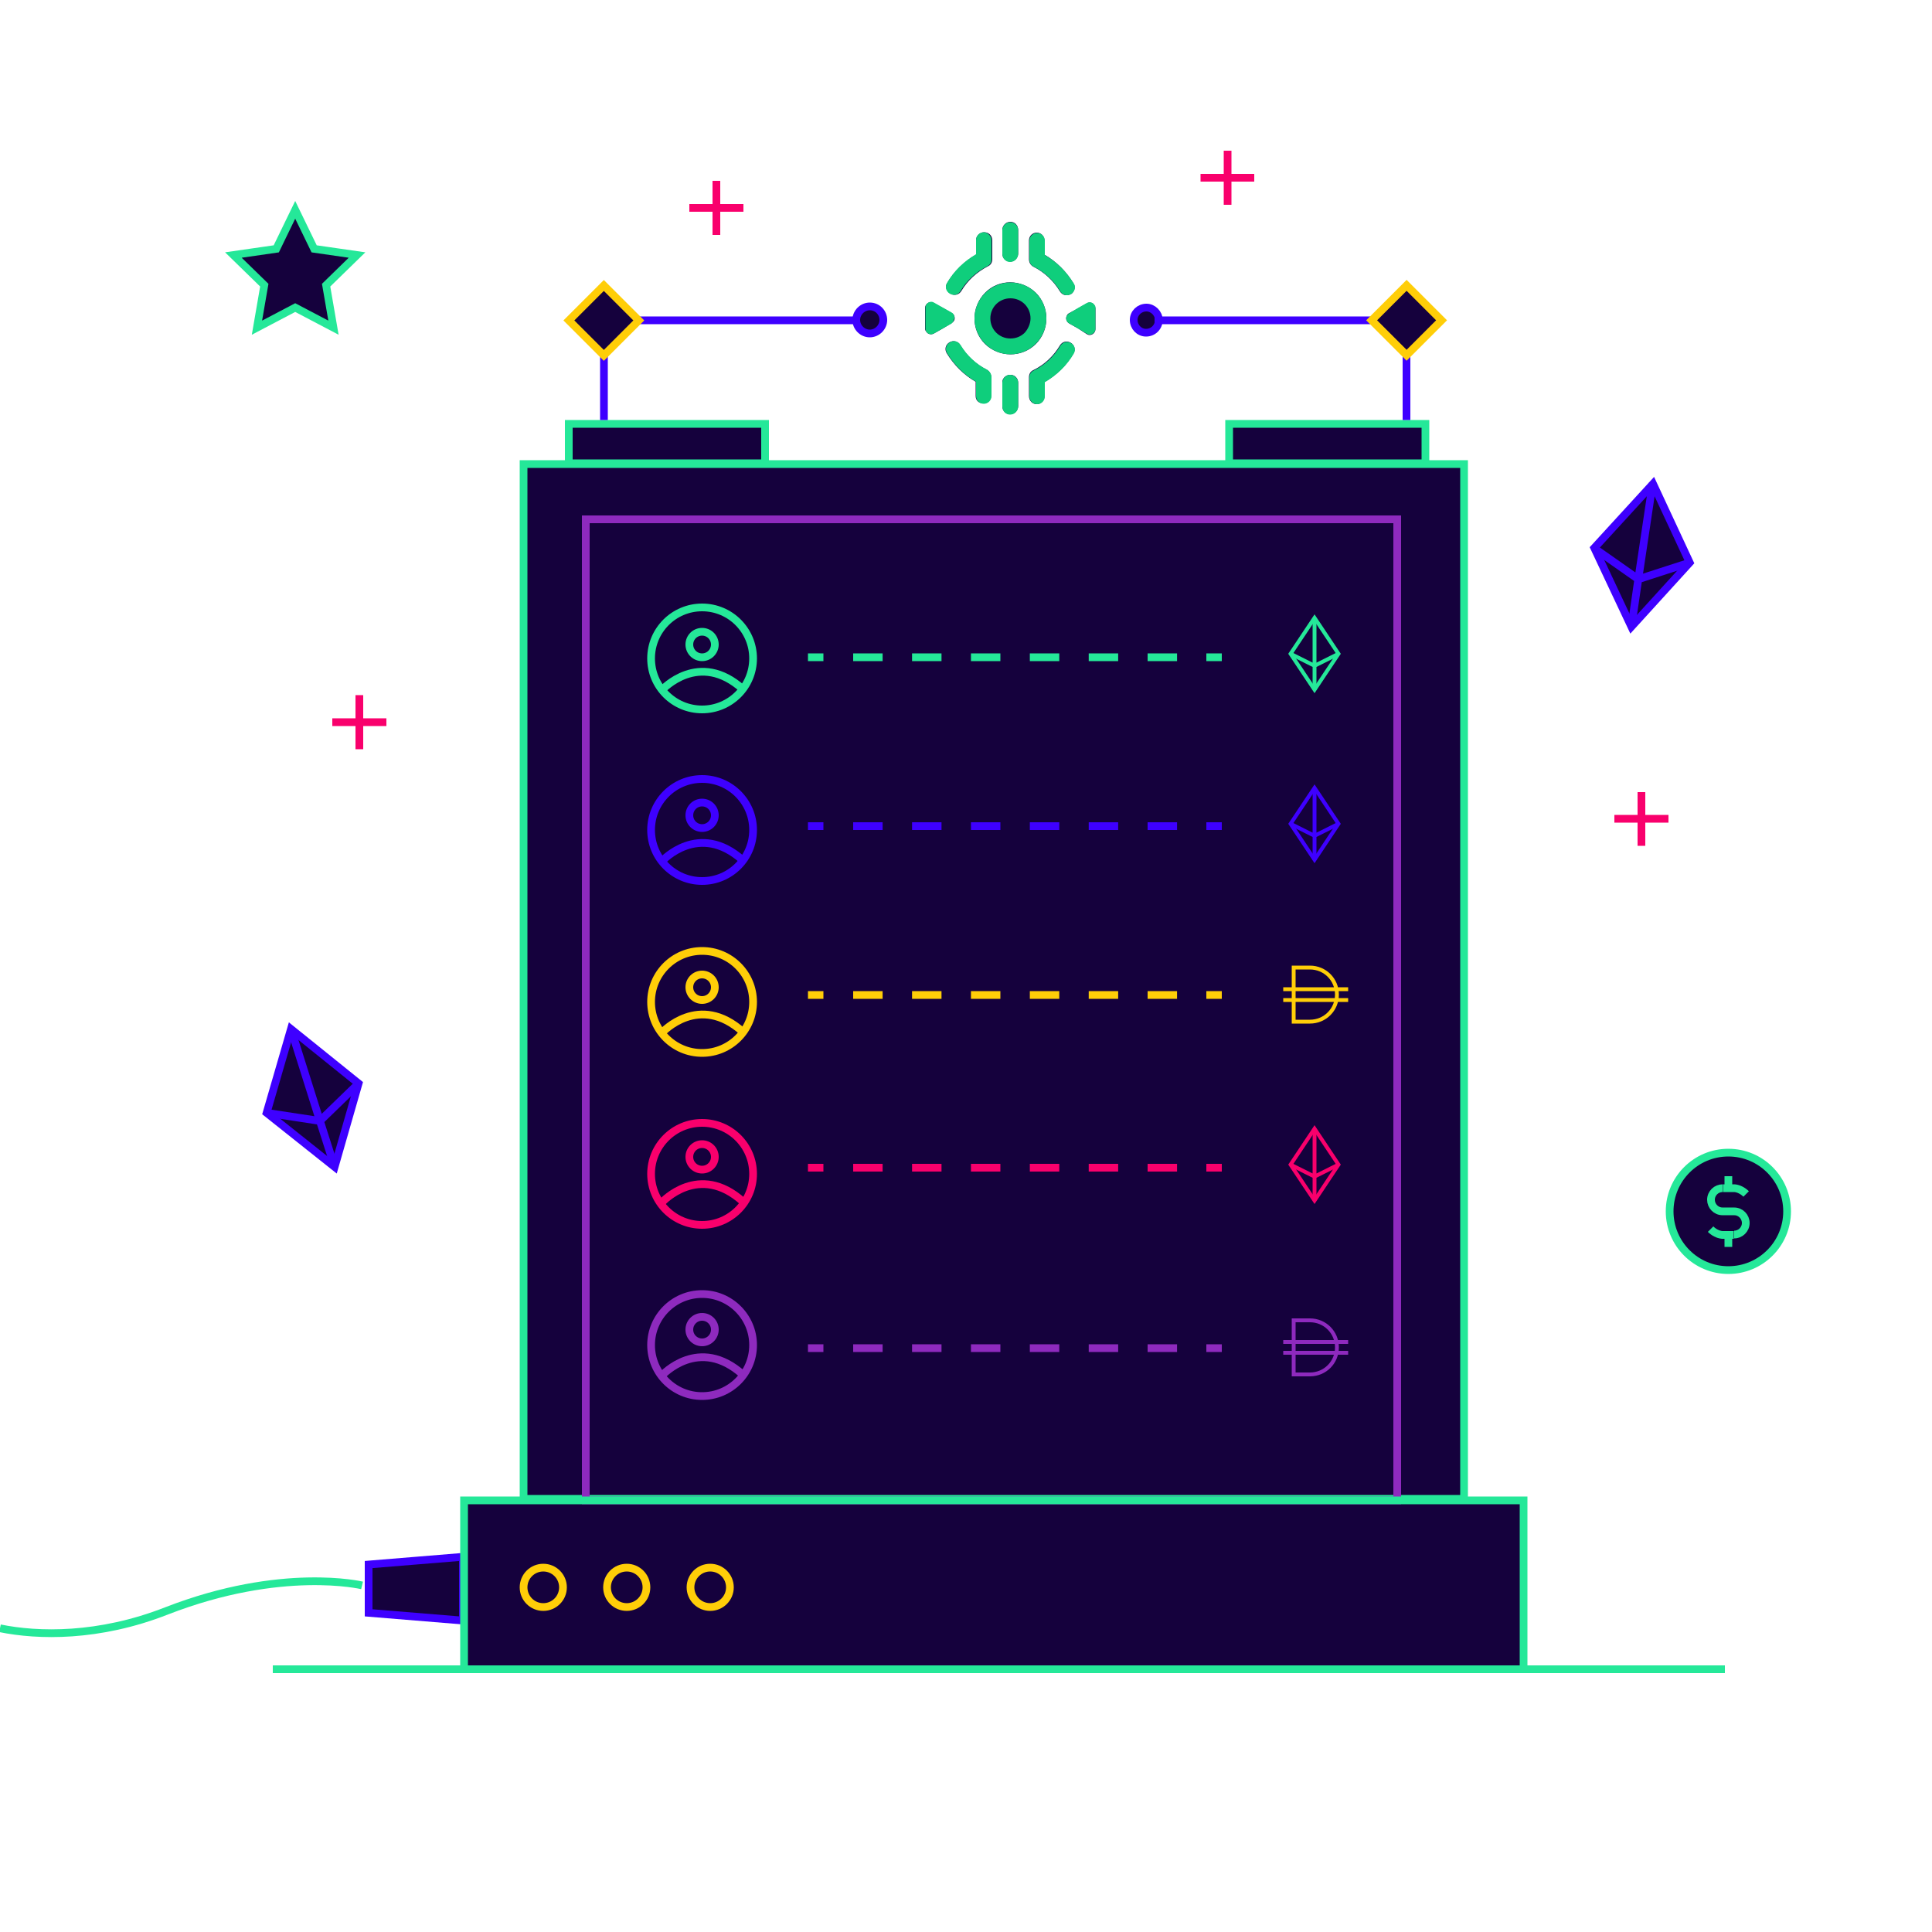 <svg xmlns="http://www.w3.org/2000/svg" xmlns:xlink="http://www.w3.org/1999/xlink" x="0" y="0" version="1.1" viewBox="0 0 500 500" xml:space="preserve" style="enable-background:new 0 0 500 500"><style type="text/css">.st0{fill:#15013d}.st1{stroke:#25e899}.st1,.st2,.st3,.st4{fill:none;stroke-width:2;stroke-miterlimit:10}.st2{stroke:#8e2abe}.st3{stroke:#ffce08}.st4{stroke:#3e00ff}.st5{fill:#0fce7c}.st10,.st11{fill:none;stroke-width:2;stroke-miterlimit:10}.st6{stroke:#f9006c}.st6,.st7,.st8,.st9{fill:none;stroke-width:2;stroke-miterlimit:10}.st10,.st11{stroke-dasharray:7.62,7.62}.st7{stroke:#25e899}.st7,.st8,.st9{stroke-dasharray:7.62,7.62}.st8{stroke:#3e00ff}.st9{stroke:#ffce08}.st10{stroke:#f9006c}.st11{stroke:#8e2abe}.st12{fill:none;stroke:#25e899}.st13,.st14{fill:none;stroke:#3e00ff}.st14{stroke:#ffce08}.st15,.st16{fill:none;stroke:#f9006c}.st16{stroke:#8e2abe}</style><g id="Ebene_1"><polygon points="119.8 419.4 95.4 417.4 95.4 404.9 119.8 402.9" class="st0"/><rect width="12.8" height="12.8" x="149.9" y="76.5" class="st0" transform="matrix(0.707 -0.707 0.707 0.707 -12.841 134.823)"/><rect width="50.8" height="10.2" x="147.2" y="109.7" class="st0"/><path d="M221.6,82.8c0-1.9,1.6-3.5,3.5-3.5c1.9,0,3.5,1.6,3.5,3.5c0,1.9-1.6,3.5-3.5,3.5c0,0,0,0,0,0 C223.2,86.3,221.6,84.8,221.6,82.8z" class="st0"/><path d="M239.4,85.1v-5.4c0-0.8,0.7-1.5,1.5-1.5c0.3,0,0.5,0.1,0.7,0.2l2.4,1.3l2.3,1.3c0.7,0.4,1,1.3,0.6,2 c-0.1,0.2-0.3,0.4-0.6,0.6L244,85l-2.3,1.3c-0.7,0.4-1.6,0.2-2-0.5C239.5,85.6,239.4,85.3,239.4,85.1z" class="st0"/><path d="M252.5,102.5v-3.7c-3.1-1.8-5.6-4.3-7.5-7.4c-0.6-1-0.3-2.2,0.7-2.8s2.2-0.3,2.8,0.7c1.7,2.8,4.1,5,6.9,6.4 c0.7,0.4,1.1,1.1,1.1,1.8v4.9c0,1.1-0.9,2-2,2S252.5,103.7,252.5,102.5z" class="st0"/><path d="M245.1,73.3c1.8-3.1,4.4-5.6,7.5-7.4v-3.7c0-1.1,0.9-2.1,2.1-2.1s2.1,0.9,2.1,2.1v4.9c0,0.8-0.4,1.5-1.1,1.8 c-2.9,1.5-5.3,3.7-6.9,6.4c-0.6,1-1.8,1.3-2.8,0.7S244.5,74.2,245.1,73.3L245.1,73.3z" class="st0"/><path d="M259.4,65.6v-6.1c0-1.1,0.9-2.1,2.1-2.1c1.1,0,2,0.9,2,2.1v6.1c0,1.1-0.9,2.1-2,2.1 C260.3,67.7,259.4,66.8,259.4,65.6z" class="st0"/><path d="M261.5,97c1.1,0,2,0.9,2,2v6.1c0,1.1-0.9,2.1-2.1,2.1c-1.1,0-2-0.9-2-2.1v-6c-0.1-1.1,0.8-2,1.9-2.1 C261.3,97,261.4,97,261.5,97z" class="st0"/><path d="M268.1,89c-3.6,3.6-9.5,3.6-13.2,0c-3.6-3.6-3.6-9.5,0-13.2s9.5-3.6,13.2,0c1.7,1.7,2.7,4.1,2.7,6.6 C270.8,84.9,269.8,87.3,268.1,89z" class="st0"/><path d="M266.3,102.5v-4.9c0-0.8,0.4-1.5,1.1-1.8c2.9-1.4,5.3-3.7,6.9-6.4c0.6-1,1.8-1.3,2.8-0.7 c1,0.6,1.3,1.8,0.7,2.8c-1.8,3.1-4.4,5.6-7.5,7.4v3.7c0,1.1-0.9,2-2,2C267.2,104.6,266.3,103.7,266.3,102.5z" class="st0"/><path d="M266.3,67.1v-4.9c0-1.1,0.9-2,2-2c1.1,0,2,0.9,2,2v3.7c3.1,1.8,5.6,4.3,7.5,7.4c0.6,0.9,0.3,2.2-0.6,2.8 c0,0-0.1,0-0.1,0c-1,0.6-2.2,0.3-2.8-0.7c-1.7-2.8-4.1-5-6.9-6.4C266.7,68.6,266.3,67.9,266.3,67.1z" class="st0"/><path d="M276.6,81.1l2.4-1.3l2.3-1.3c0.7-0.4,1.6-0.2,2,0.6c0.1,0.2,0.2,0.5,0.2,0.7v5.4c0,0.8-0.7,1.5-1.5,1.5 c-0.3,0-0.5-0.1-0.7-0.2L279,85l-2.3-1.3c-0.7-0.4-1-1.3-0.6-2C276.2,81.4,276.4,81.2,276.6,81.1z" class="st0"/><path d="M292.9,82.8c-0.1-1.9,1.3-3.6,3.2-3.8c1.9-0.1,3.6,1.3,3.8,3.2c0,0.2,0,0.4,0,0.5c0,0,0,0.1,0,0.1 c0,1.9-1.6,3.5-3.5,3.5C294.4,86.3,292.9,84.8,292.9,82.8z" class="st0"/><rect width="50.8" height="10.2" x="318.1" y="109.7" class="st0"/><rect width="12.8" height="12.8" x="357.7" y="76.5" class="st0" transform="matrix(0.707 -0.707 0.707 0.707 47.999 281.703)"/><polygon points="394.3 432 120.1 432 120.1 388.3 151.6 388.3 151.6 387.9 135.5 387.9 135.5 120.1 378.9 120.1 378.9 387.9 361.6 387.9 361.6 388.3 394.3 388.3" class="st0"/><rect width="243.4" height="267.8" x="135.5" y="120.1" class="st1"/><rect width="210" height="253.9" x="151.6" y="134.4" class="st2"/><circle cx="140.6" cy="410.8" r="5.1" class="st3"/><circle cx="162.2" cy="410.8" r="5.1" class="st3"/><circle cx="183.8" cy="410.8" r="5.1" class="st3"/><polyline points="446.4 432 394.3 432 120.1 432 70.6 432" class="st1"/><polygon points="119.8 402.9 119.8 419.4 95.4 417.4 95.4 404.9" class="st4"/><path d="M0,421.4c9.8,2,25.5,2.4,43.1-4.5c29.8-11.6,50.6-6.6,50.6-6.6" class="st1"/><rect width="50.8" height="10.2" x="147.2" y="109.7" class="st1"/><rect width="50.8" height="10.2" x="318.1" y="109.7" class="st1"/><line x1="156.3" x2="156.3" y1="91.3" y2="108.7" class="st4"/><line x1="364" x2="364" y1="91.3" y2="108.7" class="st4"/><path d="M261.5,73.1c-5.1,0-9.3,4.2-9.3,9.3s4.2,9.3,9.3,9.3c5.1,0,9.3-4.2,9.3-9.3C270.8,77.2,266.6,73.1,261.5,73.1z M265.2,86.1c-1,1-2.3,1.5-3.7,1.5c-2.9,0-5.2-2.3-5.2-5.2s2.3-5.2,5.2-5.2s5.2,2.3,5.2,5.2C266.7,83.7,266.1,85.1,265.2,86.1 L265.2,86.1z" class="st5"/><path d="M277.9,91.5c-1.8,3.1-4.4,5.6-7.5,7.4v3.7c0,1.1-0.9,2-2,2c-1.1,0-2-0.9-2-2v-4.9c0-0.8,0.4-1.5,1.1-1.8 c2.9-1.4,5.3-3.7,6.9-6.4c0.6-1,1.8-1.3,2.8-0.7C278.1,89.3,278.5,90.5,277.9,91.5z" class="st5"/><path d="M256.6,97.6v4.9c0,1.1-0.9,2-2,2s-2-0.9-2-2v-3.7c-3.1-1.8-5.6-4.3-7.5-7.4c-0.6-1-0.3-2.2,0.7-2.8 s2.2-0.3,2.8,0.7c1.7,2.8,4.1,5,6.9,6.4C256.2,96.2,256.6,96.9,256.6,97.6z" class="st5"/><path d="M277.2,76.1c-1,0.6-2.2,0.3-2.8-0.7c-1.7-2.8-4.1-5-6.9-6.4c-0.7-0.3-1.1-1.1-1.1-1.8v-4.9c0-1.1,0.9-2,2-2 c1.1,0,2,0.9,2,2v3.7c3.1,1.8,5.6,4.3,7.5,7.4C278.5,74.2,278.2,75.4,277.2,76.1C277.2,76,277.2,76.1,277.2,76.1z" class="st5"/><path d="M256.6,62.2v4.9c0,0.8-0.4,1.5-1.1,1.8c-2.9,1.5-5.3,3.7-6.9,6.4c-0.6,1-1.8,1.3-2.8,0.7s-1.3-1.8-0.7-2.8 c1.8-3.1,4.4-5.6,7.5-7.4v-3.7c0-1.1,0.9-2,2.1-2C255.7,60.2,256.6,61.1,256.6,62.2z" class="st5"/><path d="M283.5,79.7v5.4c0,0.8-0.7,1.5-1.5,1.5c-0.3,0-0.5-0.1-0.7-0.2L279,85l-2.3-1.3c-0.7-0.4-1-1.3-0.6-2 c0.1-0.2,0.3-0.4,0.6-0.6l2.3-1.4l2.3-1.3c0.7-0.4,1.6-0.1,2,0.6C283.5,79.2,283.5,79.4,283.5,79.7z" class="st5"/><path d="M246.3,83.7L244,85l-2.3,1.3c-0.7,0.4-1.6,0.2-2-0.5c-0.1-0.2-0.2-0.5-0.2-0.8v-5.4c0-0.8,0.7-1.5,1.5-1.5 c0.3,0,0.5,0.1,0.7,0.2l2.3,1.3l2.3,1.3c0.7,0.4,0.9,1.3,0.5,2C246.7,83.3,246.5,83.5,246.3,83.7z" class="st5"/><path d="M263.5,99.1v6.1c0,1.1-0.9,2.1-2.1,2.1c-1.1,0-2-0.9-2-2.1v-6.1c0-1.1,0.9-2.1,2-2.1 C262.6,97,263.5,98,263.5,99.1z" class="st5"/><path d="M263.5,59.6v6.1c0,1.1-0.9,2.1-2.1,2.1c-1.1,0-2-0.9-2-2.1v-6.1c0-1.1,0.9-2.1,2-2.1 C262.6,57.5,263.5,58.4,263.5,59.6z" class="st5"/><line x1="355" x2="298.8" y1="82.9" y2="82.9" class="st4"/><line x1="221.4" x2="165.2" y1="82.9" y2="82.9" class="st4"/><path d="M299.9,82.8C299.9,82.9,299.9,82.9,299.9,82.8c0,1.9-1.5,3.3-3.3,3.3s-3.2-1.5-3.2-3.3s1.5-3.2,3.3-3.2 C298.4,79.6,299.9,81.1,299.9,82.8z" class="st4"/><path d="M228.6,82.8c0,1.9-1.6,3.5-3.5,3.5c-1.9,0-3.5-1.6-3.5-3.5c0-1.9,1.6-3.5,3.5-3.5c0,0,0,0,0,0 C227.1,79.3,228.6,80.9,228.6,82.8C228.6,82.8,228.6,82.8,228.6,82.8z" class="st4"/><rect width="274.2" height="43.7" x="120.1" y="388.3" class="st1"/><rect width="12.8" height="12.8" x="149.9" y="76.5" class="st3" transform="matrix(0.707 -0.707 0.707 0.707 -12.841 134.823)"/><rect width="12.8" height="12.8" x="357.7" y="76.5" class="st3" transform="matrix(0.707 -0.707 0.707 0.707 47.999 281.703)"/><circle cx="181.7" cy="170.4" r="13.2" class="st1"/><circle cx="181.7" cy="214.8" r="13.2" class="st4"/><circle cx="181.7" cy="259.3" r="13.2" class="st3"/><circle cx="181.7" cy="303.8" r="13.2" class="st6"/><circle cx="181.7" cy="348.1" r="13.2" class="st2"/><line x1="209.1" x2="213.1" y1="170.1" y2="170.1" class="st1"/><line x1="220.8" x2="308.4" y1="170.1" y2="170.1" class="st7"/><line x1="312.2" x2="316.2" y1="170.1" y2="170.1" class="st1"/><line x1="209.1" x2="213.1" y1="213.8" y2="213.8" class="st4"/><line x1="220.8" x2="308.4" y1="213.8" y2="213.8" class="st8"/><line x1="312.2" x2="316.2" y1="213.8" y2="213.8" class="st4"/><line x1="209.1" x2="213.1" y1="257.5" y2="257.5" class="st3"/><line x1="220.8" x2="308.4" y1="257.5" y2="257.5" class="st9"/><line x1="312.2" x2="316.2" y1="257.5" y2="257.5" class="st3"/><line x1="209.1" x2="213.1" y1="302.2" y2="302.2" class="st6"/><line x1="220.8" x2="308.4" y1="302.2" y2="302.2" class="st10"/><line x1="312.2" x2="316.2" y1="302.2" y2="302.2" class="st6"/><line x1="209.1" x2="213.1" y1="348.9" y2="348.9" class="st2"/><line x1="220.8" x2="308.4" y1="348.9" y2="348.9" class="st11"/><line x1="312.2" x2="316.2" y1="348.9" y2="348.9" class="st2"/><circle cx="181.7" cy="344.1" r="3.3" class="st2"/><path d="M171.4,355.9c0,0,9.5-10.4,20.9-0.1" class="st2"/><circle cx="181.7" cy="299.4" r="3.3" class="st6"/><path d="M171.4,311.1c0,0,9.5-10.4,20.9-0.1" class="st6"/><circle cx="181.7" cy="255.5" r="3.3" class="st3"/><path d="M171.4,267.2c0,0,9.5-10.4,20.9-0.1" class="st3"/><circle cx="181.7" cy="211" r="3.3" class="st4"/><path d="M171.4,222.8c0,0,9.5-10.4,20.9-0.1" class="st4"/><circle cx="181.7" cy="166.8" r="3.3" class="st1"/><path d="M171.4,178.5c0,0,9.5-10.4,20.9-0.1" class="st1"/></g><g id="Ebene_3"><g><path d="M340.2,178.5l-6.2-9.3l6.2-9.3l6.2,9.3L340.2,178.5z" class="st12"/><path d="M334,169.2l6.2,3.1l6.2-3.1 M340.2,159.9v18.6" class="st12"/></g><path d="M340.2,222.5l-6.2-9.3l6.2-9.3l6.2,9.3L340.2,222.5z" class="st13"/><path d="M334,213.2l6.2,3.1l6.2-3.1 M340.2,204v18.6" class="st13"/><path d="M332.1,256h16.8 M332.1,258.8h16.8 M334.8,264.4h4.2c3.9,0,7-3.1,7-7s-3.1-7-7-7h-4.2V264.4z" class="st14"/><path d="M340.2,310.7l-6.2-9.3l6.2-9.3l6.2,9.3L340.2,310.7z" class="st15"/><path d="M334,301.4l6.2,3.1l6.2-3.1 M340.2,292.1v18.6" class="st15"/><path d="M332.1,347.3h16.8 M332.1,350.1h16.8 M334.8,355.7h4.2c3.9,0,7-3.1,7-7s-3.1-7-7-7h-4.2V355.7z" class="st16"/></g><g id="particles"><g><polygon points="75.3 266.3 92.8 280.4 86.6 302 69 288" class="st0"/><polygon points="92.8 280.4 86.6 302 69 288 75.3 266.3" class="st4"/><path d="M86.6,302l-3.8-11.9l-7.5-23.8 M92.8,280.4l-10,9.7L69,288" class="st4"/></g><g><line x1="93" x2="93" y1="179.9" y2="193.9" class="st6"/><line x1="100" x2="86" y1="186.9" y2="186.9" class="st6"/></g><g><polygon points="92.4 66 84.4 73.8 86.3 84.8 76.4 79.6 66.5 84.8 68.4 73.8 60.4 66 71.5 64.4 76.4 54.3 81.3 64.4" class="st0"/><polygon points="84.4 73.8 86.3 84.8 76.4 79.6 66.5 84.8 68.4 73.8 60.4 66 71.5 64.4 76.4 54.3 81.3 64.4 92.4 66" class="st1"/></g><g><line x1="185.4" x2="185.4" y1="46.8" y2="60.8" class="st6"/><line x1="192.4" x2="178.4" y1="53.8" y2="53.8" class="st6"/></g><g><line x1="317.7" x2="317.7" y1="39" y2="53" class="st6"/><line x1="324.6" x2="310.7" y1="46" y2="46" class="st6"/></g><g><polygon points="427.8 125.2 437.3 145.6 422.2 162.2 412.6 141.8" class="st0"/><polygon points="437.3 145.6 422.2 162.2 412.6 141.8 427.8 125.2" class="st4"/><path d="M422.2,162.2l1.8-12.4l3.7-24.7 M437.3,145.6l-13.3,4.3l-11.4-8" class="st4"/></g><g><line x1="424.8" x2="424.8" y1="205" y2="218.9" class="st6"/><line x1="431.8" x2="417.8" y1="211.9" y2="211.9" class="st6"/></g><g><circle cx="447.3" cy="313.5" r="15.2" class="st0"/><path d="M445.8,313.5c-1.7,0-3-1.4-3-3c0-1.7,1.4-3,3-3" class="st1"/><path d="M448.8,313.5c1.7,0,3,1.4,3,3c0,1.7-1.4,3-3,3l0,0" class="st1"/><line x1="447.3" x2="447.3" y1="304.4" y2="307.4" class="st1"/><line x1="447.3" x2="447.3" y1="319.6" y2="322.7" class="st1"/><line x1="445.8" x2="448.8" y1="313.5" y2="313.5" class="st1"/><path d="M451.9,309c-0.8-0.8-1.9-1.4-3-1.5h-3" class="st1"/><path d="M442.7,318.1c0.8,0.8,1.9,1.4,3,1.5h3" class="st1"/><circle cx="447.3" cy="313.5" r="15.2" class="st1"/></g></g></svg>